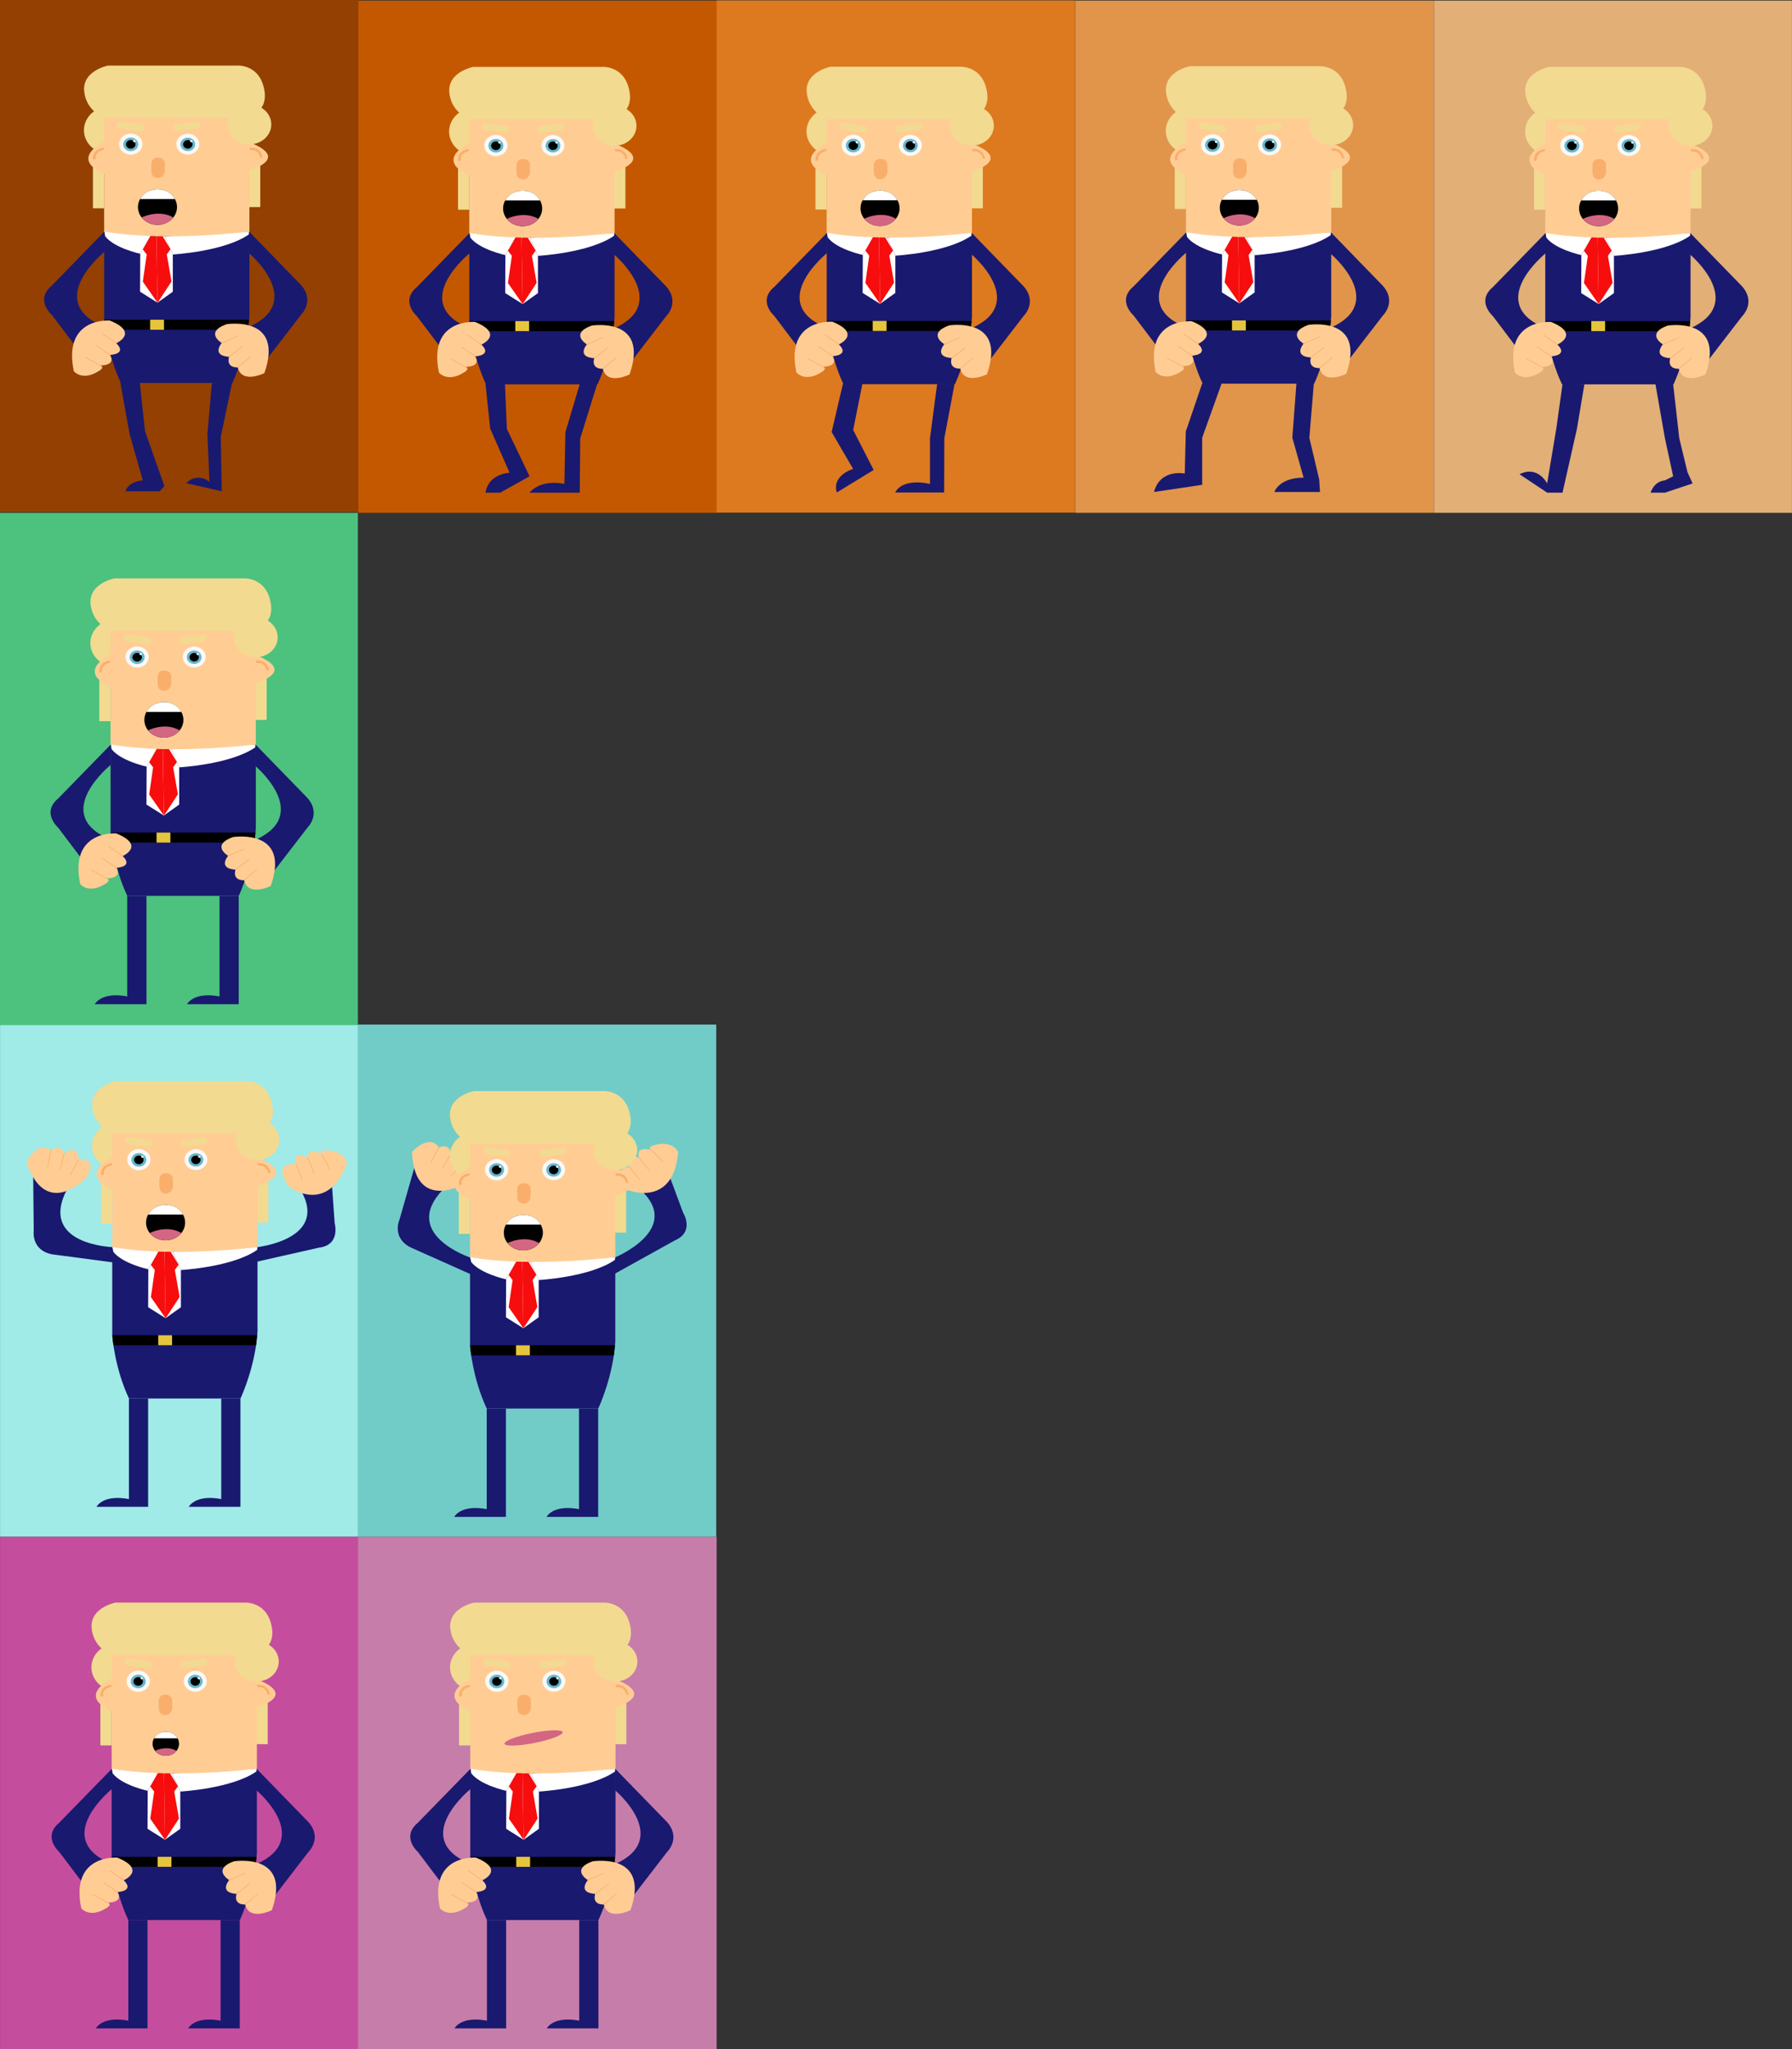<svg xmlns="http://www.w3.org/2000/svg" width="1749.5" height="2000.1" viewBox="0 0 1749.5 2000.1">
  <rect x="0" y="0" width="1749.5" height="2000.1" fill="#333333" stroke="none"/>
  <defs>
    <style>
      .cls-1 {
        fill: #a0eae8;
      }

      .cls-2 {
        fill: #191970;
      }

      .cls-3 {
        fill: #ffcd94;
      }

      .cls-4 {
        fill: #f9af6b;
      }

      .cls-5 {
        fill: #fff;
      }

      .cls-6 {
        fill: #f70d0d;
      }

      .cls-7 {
        fill: #f2da91;
      }

      .cls-8 {
        fill: #f9f9f9;
      }

      .cls-9 {
        fill: #67b7c9;
      }

      .cls-10 {
        fill: #d36683;
      }

      .cls-11 {
        fill: #e5c53c;
      }

      .cls-12 {
        fill: #71ccc7;
      }

      .cls-13 {
        fill: #c44e9d;
      }

      .cls-14 {
        fill: #c67daa;
      }

      .cls-15 {
        fill: #4dc17e;
      }

      .cls-16 {
        fill: #934002;
      }

      .cls-17 {
        fill: #c45800;
      }

      .cls-18 {
        fill: #dd791f;
      }

      .cls-19 {
        fill: #e2af76;
      }

      .cls-20 {
        fill: #e0954b;
      }
    </style>
  </defs>
  <title>Trump_spritesheet_farve</title>
  <g id="arme">
    <g>
      <rect class="cls-1" x="0.05" y="1000.05" width="350" height="500"/>
      <g>
        <g>
          <path class="cls-2" d="M239.33,1234.11l10.79-16.61s73.23-7.56,42.47-57.43l30.54-16.39,3.62,50.37s6.08,21.27-15.46,23.81Z"/>
          <g>
            <path class="cls-3" d="M282.19,1158.4s36.83,28.28,56.47-22.3c0,0-1.26-12.83-20.25-13.15,0,0-7.73-.73-4.42,3.75,0,0-13.31-9-13.52,3.54,0,0-14.8-8.94-11.47,6.21C289,1136.45,264.33,1132.56,282.19,1158.4Z"/>
            <polygon class="cls-4" points="295.06 1151.98 288.59 1136.45 289.3 1136.22 295.74 1151.93 295.06 1151.98"/>
            <polygon class="cls-4" points="306.51 1145.66 300.05 1130.13 300.76 1129.9 307.2 1145.62 306.51 1145.66"/>
            <polygon class="cls-4" points="321.66 1141.75 313.78 1126.74 314.46 1126.44 322.34 1141.64 321.66 1141.75"/>
          </g>
        </g>
        <g>
          <path class="cls-2" d="M123.1,1233.93,110,1217.33s-72.89-2.28-44.51-56.54l-33.12-15.1.57,55.84s-2.67,18.9,18,22.83Z"/>
          <g>
            <path class="cls-3" d="M84.46,1149.28s-39,42.31-58.6-14.58c0,0,10.39-22.31,23.92-11.72,0,0,8.44-8,13.07,2.91,0,0,13.59-10.65,14,6.11C76.85,1132,96.77,1129.41,84.46,1149.28Z"/>
            <polygon class="cls-4" points="46.13 1139.09 49.42 1122.76 50.18 1122.83 46.76 1139.32 46.13 1139.09"/>
            <polygon class="cls-4" points="58.32 1142.07 62.32 1125.83 63.07 1125.93 58.92 1142.32 58.32 1142.07"/>
            <polygon class="cls-4" points="68.26 1146.9 76.39 1131.87 77.06 1132.16 68.77 1147.31 68.26 1146.9"/>
          </g>
        </g>
        <path class="cls-2" d="M234.76,1365.1c1.65-3.54,14.65-32.47,16.65-65.6v-82.22s-95.6,10.52-141.82,0v86s2,31.22,16.3,61.78H234.76Z"/>
        <path class="cls-2" d="M125.88,1365.1v98.2s-23.2-5.46-31.74,7.51h50.47V1365.1Z"/>
        <path class="cls-2" d="M216,1365.1v98.2s-23.2-5.46-31.74,7.51h50.47V1365.1Z"/>
        <path class="cls-5" d="M168.82,1222l7.79,17.67s50.15-2.7,74.41-19.65l.38-2.69Z"/>
        <path class="cls-5" d="M154.92,1221.32l-10.11,17.61s-25.21-5.41-34.15-17l-1.08-5.37Z"/>
        <polyline class="cls-5" points="144.81 1238.93 144.65 1275.98 161.65 1286.68 176.61 1275.98 176.61 1239.62 168.82 1221.95 154.92 1221.32"/>
        <polygon class="cls-6" points="154.92 1221.32 147.32 1234.7 151.12 1239.62 147.32 1266.15 161.65 1286.68 160.63 1221.58 154.92 1221.32"/>
        <polygon class="cls-6" points="166.34 1221.34 174.36 1234.52 170.71 1239.54 175.33 1265.97 161.65 1286.85 160.65 1221.75 166.34 1221.34"/>
        <g>
          <polygon class="cls-7" points="262 1159.67 262 1151.64 251.02 1151.64 251.02 1193.37 262 1193.37 262 1159.67"/>
          <polygon class="cls-7" points="109.58 1160.87 109.58 1152.85 98.61 1152.85 98.61 1194.57 109.58 1194.57 109.58 1160.87"/>
          <ellipse class="cls-7" cx="115.66" cy="1118.35" rx="25.81" ry="23.49"/>
          <path class="cls-3" d="M109.58,1217.28v-56.41s-34.66-12.42,0-31.54v-31.54H251.41v32.5s41,13.39,0,27.25v59.75S169.46,1227.79,109.58,1217.28Z"/>
          <path class="cls-4" d="M109.23,1135.38s-11.83.85-10.52,11.79l2.82-.68s-2.25-6.67,7.7-9.06Z"/>
          <path class="cls-4" d="M264.23,1145.12s-.8-10.78-12.83-9.71l.72,2.57s7.35-2,9.86,7.12Z"/>
          <g>
            <ellipse cx="161.65" cy="1193.37" rx="19.07" ry="17.35"/>
            <g>
              <ellipse class="cls-8" cx="135.55" cy="1131.95" rx="11.34" ry="10.32"/>
              <ellipse class="cls-9" cx="135.55" cy="1132.15" rx="7.31" ry="6.65"/>
              <ellipse cx="135.55" cy="1132.15" rx="4.65" ry="4.23"/>
              <ellipse class="cls-5" cx="139.01" cy="1129" rx="1.19" ry="1.08"/>
            </g>
            <g>
              <ellipse class="cls-8" cx="191.25" cy="1131.95" rx="11.17" ry="10.17"/>
              <ellipse class="cls-9" cx="191.25" cy="1132.15" rx="7.2" ry="6.55"/>
              <ellipse cx="191.25" cy="1132.15" rx="4.58" ry="4.17"/>
              <ellipse class="cls-5" cx="194.66" cy="1129.04" rx="1.17" ry="1.06"/>
            </g>
            <path class="cls-4" d="M161.85,1145.14s-5.22-.6-6.26,5.26v7s-.87,7.29,6.26,7.61c0,0,6.1.47,7-7v-7.45S168.64,1144.94,161.85,1145.14Z"/>
            <path class="cls-7" d="M146.5,1113l-20.93-3.07s-6.89,2.25-1.16,6.55l20.93,3.07S152.66,1117.35,146.5,1113Z"/>
            <path class="cls-7" d="M199.75,1110l-20.86,2.84s-5.78,4,1.08,6.53l20.86-2.85S207,1112.48,199.75,1110Z"/>
            <path class="cls-10" d="M146.23,1203.55s16.34-8.42,30.84,0a17,17,0,0,1-7.13,5.43s-6,3.39-14.68.72A18.64,18.64,0,0,1,146.23,1203.55Z"/>
            <path class="cls-5" d="M144.65,1185.53h34s-4.2-9.35-17-9.51C161.65,1176,150.17,1175.54,144.65,1185.53Z"/>
          </g>
          <path class="cls-7" d="M239.15,1055.19H113.41s-25.63,5-23.26,25.49a29.92,29.92,0,0,0,20.41,25.49H243.9s26.58-1.3,22.07-27S239.15,1055.19,239.15,1055.19Z"/>
          <ellipse class="cls-7" cx="251.4" cy="1112.7" rx="21.37" ry="19.45"/>
        </g>
        <polygon points="109.58 1303.32 251.02 1303.32 249.97 1313.11 110.71 1313.11 109.58 1303.32"/>
        <rect class="cls-11" x="154.49" y="1303.32" width="13.5" height="9.79"/>
      </g>
    </g>
    <g>
      <rect class="cls-12" x="349.25" y="1000.1" width="350" height="500"/>
      <g>
        <g>
          <path class="cls-2" d="M467.21,1247.23l-7.81-19.62s-69.22-22.91-26.59-66.87l-27.46-23.9L390,1190.54s-7.92,17.36,10.74,27Z"/>
          <g>
            <path class="cls-3" d="M454.23,1155.08s-49.41,29.49-52-30.63c0,0,16.31-18.44,26.27-4.44,0,0,10.38-5.32,11.7,6.5,0,0,16.06-6.34,11.69,9.85C451.85,1136.36,471.7,1139.53,454.23,1155.08Z"/>
            <polygon class="cls-4" points="420.38 1134.41 428.18 1119.7 428.88 1119.98 420.91 1134.81 420.38 1134.41"/>
            <polygon class="cls-4" points="431.21 1140.73 439.67 1126.31 440.36 1126.62 431.72 1141.15 431.21 1140.73"/>
            <polygon class="cls-4" points="439.38 1148.2 451.44 1136.09 452 1136.57 439.74 1148.73 439.38 1148.2"/>
          </g>
        </g>
        <g>
          <path class="cls-2" d="M594.22,1246.61l5.69-19s68.17-27.8,24.65-67l24.71-24.3,17.61,47.3s11.82,18.75-8.18,27.23Z"/>
          <g>
            <path class="cls-3" d="M614.11,1161.94s43.29,16.81,48-37.25c0,0-4.82-12-23.13-6.94,0,0-7.62,1.47-3.19,4.84,0,0-15.3-4.88-12,7.19,0,0-16.72-4.43-9.27,9.18C614.49,1139,589.7,1142.15,614.11,1161.94Z"/>
            <polygon class="cls-4" points="624.66 1152.16 614.1 1139.07 614.71 1138.65 625.3 1151.93 624.66 1152.16"/>
            <polygon class="cls-4" points="633.88 1142.89 623.32 1129.8 623.94 1129.37 634.53 1142.65 633.88 1142.89"/>
            <polygon class="cls-4" points="647.33 1134.88 635.55 1122.69 636.12 1122.21 647.94 1134.59 647.33 1134.88"/>
          </g>
        </g>
        <path class="cls-2" d="M584.05,1374.92c1.65-3.54,14.65-32.47,16.65-65.6V1227.1s-95.6,10.52-141.82,0v86s2,31.22,16.3,61.78H584.05Z"/>
        <path class="cls-2" d="M475.17,1374.92v98.2s-23.2-5.46-31.74,7.51H493.9V1374.92Z"/>
        <path class="cls-2" d="M565.27,1374.92v98.2s-23.2-5.46-31.74,7.51H584V1374.92Z"/>
        <path class="cls-5" d="M518.11,1231.77l7.79,17.67s50.15-2.7,74.41-19.65l.38-2.69Z"/>
        <path class="cls-5" d="M504.21,1231.14l-10.11,17.61s-25.21-5.41-34.15-17l-1.08-5.37Z"/>
        <polyline class="cls-5" points="494.1 1248.75 493.94 1285.8 510.94 1296.5 525.9 1285.8 525.9 1249.44 518.11 1231.77 504.21 1231.14"/>
        <polygon class="cls-6" points="504.21 1231.14 496.61 1244.52 500.41 1249.44 496.61 1275.97 510.94 1296.5 509.92 1231.4 504.21 1231.14"/>
        <polygon class="cls-6" points="515.63 1231.16 523.65 1244.34 520 1249.36 524.62 1275.79 510.94 1296.67 509.94 1231.57 515.63 1231.16"/>
        <g>
          <polygon class="cls-7" points="611.29 1169.49 611.29 1161.46 600.31 1161.46 600.31 1203.19 611.29 1203.19 611.29 1169.49"/>
          <polygon class="cls-7" points="458.87 1170.69 458.87 1162.67 447.9 1162.67 447.9 1204.39 458.87 1204.39 458.87 1170.69"/>
          <ellipse class="cls-7" cx="464.95" cy="1128.17" rx="25.81" ry="23.49"/>
          <path class="cls-3" d="M458.87,1227.1v-56.41s-34.66-12.42,0-31.54v-31.54H600.7v32.5s41,13.39,0,27.25v59.75S518.75,1237.61,458.87,1227.1Z"/>
          <path class="cls-4" d="M458.52,1145.2s-11.82.85-10.52,11.79l2.82-.68s-2.25-6.67,7.7-9.06Z"/>
          <path class="cls-4" d="M613.52,1154.94s-.8-10.78-12.83-9.71l.72,2.57s7.35-2,9.86,7.12Z"/>
          <g>
            <ellipse cx="510.94" cy="1203.19" rx="19.07" ry="17.35"/>
            <g>
              <ellipse class="cls-8" cx="484.84" cy="1141.77" rx="11.34" ry="10.32"/>
              <ellipse class="cls-9" cx="484.84" cy="1141.97" rx="7.31" ry="6.65"/>
              <ellipse cx="484.84" cy="1141.97" rx="4.65" ry="4.23"/>
              <ellipse class="cls-5" cx="488.3" cy="1138.82" rx="1.19" ry="1.08"/>
            </g>
            <g>
              <ellipse class="cls-8" cx="540.54" cy="1141.77" rx="11.17" ry="10.17"/>
              <ellipse class="cls-9" cx="540.54" cy="1141.97" rx="7.2" ry="6.55"/>
              <ellipse cx="540.54" cy="1141.97" rx="4.58" ry="4.17"/>
              <ellipse class="cls-5" cx="543.95" cy="1138.86" rx="1.17" ry="1.06"/>
            </g>
            <path class="cls-4" d="M511.14,1155s-5.22-.6-6.26,5.26v7s-.87,7.29,6.26,7.61c0,0,6.1.47,7-7v-7.45S517.93,1154.76,511.14,1155Z"/>
            <path class="cls-7" d="M495.79,1122.8l-20.93-3.07s-6.89,2.25-1.16,6.55l20.93,3.07S502,1127.17,495.79,1122.8Z"/>
            <path class="cls-7" d="M549,1119.86l-20.86,2.84s-5.78,4,1.08,6.53l20.86-2.85S556.33,1122.3,549,1119.86Z"/>
            <path class="cls-10" d="M495.52,1213.37s16.34-8.42,30.84,0a17,17,0,0,1-7.13,5.43s-6,3.39-14.68.72A18.77,18.77,0,0,1,495.52,1213.37Z"/>
            <path class="cls-5" d="M493.94,1195.35h34s-4.2-9.35-17-9.51C510.94,1185.84,499.46,1185.36,493.94,1195.35Z"/>
          </g>
          <path class="cls-7" d="M588.44,1065H462.7s-25.63,5-23.26,25.49A30,30,0,0,0,459.85,1116H593.19s26.58-1.3,22.07-27S588.44,1065,588.44,1065Z"/>
          <ellipse class="cls-7" cx="600.69" cy="1122.52" rx="21.37" ry="19.45"/>
        </g>
        <polygon points="458.87 1313.14 600.31 1313.14 599.26 1322.93 460 1322.93 458.87 1313.14"/>
        <rect class="cls-11" x="503.78" y="1313.14" width="13.5" height="9.79"/>
      </g>
    </g>
  </g>
  <g id="humør">
    <g>
      <rect class="cls-13" x="0.05" y="1500.1" width="350" height="500"/>
      <g>
        <path class="cls-2" d="M234.14,1874.21c1.65-3.54,14.65-32.47,16.65-65.6v-82.22s-95.6,10.52-141.82,0v86s2,31.22,16.3,61.78H234.14Z"/>
        <path class="cls-2" d="M125.26,1874.21v98.2s-23.2-5.46-31.74,7.51H144V1874.21Z"/>
        <path class="cls-2" d="M215.36,1874.21v98.2s-23.2-5.46-31.74,7.51h50.47V1874.21Z"/>
        <path class="cls-5" d="M168.2,1731.06l7.79,17.67s50.15-2.7,74.41-19.65l.38-2.69Z"/>
        <path class="cls-5" d="M154.3,1730.43,144.19,1748S119,1742.63,110,1731l-1.08-5.37Z"/>
        <polyline class="cls-5" points="144.19 1748.04 144.03 1785.09 161.03 1795.79 175.99 1785.09 175.99 1748.73 168.2 1731.06 154.3 1730.43"/>
        <polygon class="cls-6" points="154.3 1730.43 146.7 1743.81 150.5 1748.73 146.7 1775.26 161.03 1795.79 160.01 1730.69 154.3 1730.43"/>
        <polygon class="cls-6" points="165.72 1730.45 173.74 1743.63 170.09 1748.65 174.71 1775.08 161.03 1795.96 160.03 1730.86 165.72 1730.45"/>
        <polygon class="cls-7" points="261.38 1668.78 261.38 1660.75 250.4 1660.75 250.4 1702.48 261.38 1702.48 261.38 1668.78"/>
        <polygon class="cls-7" points="108.96 1669.98 108.96 1661.96 97.99 1661.96 97.99 1703.68 108.96 1703.68 108.96 1669.98"/>
        <ellipse class="cls-7" cx="115.04" cy="1627.46" rx="25.81" ry="23.49"/>
        <path class="cls-3" d="M109,1726.39V1670s-34.66-12.42,0-31.54V1606.9H250.79v32.5s41,13.39,0,27.25v59.75S168.84,1736.9,109,1726.39Z"/>
        <path class="cls-4" d="M108.61,1644.49s-11.83.85-10.52,11.79l2.82-.68s-2.25-6.67,7.7-9.06Z"/>
        <path class="cls-4" d="M263.61,1654.23s-.8-10.78-12.83-9.71l.72,2.57s7.35-2,9.86,7.12Z"/>
        <g>
          <ellipse class="cls-8" cx="134.93" cy="1641.06" rx="11.34" ry="10.32"/>
          <ellipse class="cls-9" cx="134.93" cy="1641.26" rx="7.31" ry="6.65"/>
          <ellipse cx="134.93" cy="1641.26" rx="4.65" ry="4.23"/>
          <ellipse class="cls-5" cx="138.39" cy="1638.11" rx="1.19" ry="1.08"/>
        </g>
        <g>
          <ellipse class="cls-8" cx="190.63" cy="1641.06" rx="11.17" ry="10.17"/>
          <ellipse class="cls-9" cx="190.63" cy="1641.26" rx="7.2" ry="6.55"/>
          <ellipse cx="190.63" cy="1641.26" rx="4.58" ry="4.17"/>
          <ellipse class="cls-5" cx="194.04" cy="1638.15" rx="1.17" ry="1.06"/>
        </g>
        <path class="cls-4" d="M161.23,1654.25s-5.22-.6-6.26,5.26v7s-.87,7.29,6.26,7.61c0,0,6.1.47,7-7v-7.45S168,1654.05,161.23,1654.25Z"/>
        <path class="cls-7" d="M145.88,1622.09,125,1619s-6.89,2.25-1.16,6.55l20.93,3.07S152,1626.46,145.88,1622.09Z"/>
        <path class="cls-7" d="M199.13,1619.15,178.27,1622s-5.78,4,1.08,6.53l20.86-2.85S206.42,1621.59,199.13,1619.15Z"/>
        <g>
          <ellipse cx="161.88" cy="1702.08" rx="12.91" ry="11.75"/>
          <path class="cls-10" d="M151.44,1709s11.06-5.7,20.88,0a11.58,11.58,0,0,1-4.83,3.67,13.31,13.31,0,0,1-9.94.49A12.69,12.69,0,0,1,151.44,1709Z"/>
          <path class="cls-5" d="M150.36,1696.77h23s-2.84-6.33-11.51-6.44C161.88,1690.33,154.1,1690,150.36,1696.77Z"/>
        </g>
        <path class="cls-7" d="M238.53,1564.3H112.79s-25.63,5-23.26,25.49a29.94,29.94,0,0,0,20.41,25.49H243.28s26.58-1.3,22.07-27S238.53,1564.3,238.53,1564.3Z"/>
        <ellipse class="cls-7" cx="250.78" cy="1621.81" rx="21.37" ry="19.45"/>
        <polygon points="108.96 1812.43 250.4 1812.43 249.35 1822.22 110.09 1822.22 108.96 1812.43"/>
        <rect class="cls-11" x="153.87" y="1812.43" width="13.5" height="9.79"/>
        <g>
          <path class="cls-2" d="M109.29,1726.39v19.8s-57.31,46.22-4.36,71.31l-16.68,30.4-30.46-40.31s-16.68-14.52,0-28.39Z"/>
          <g>
            <path class="cls-3" d="M114.56,1813.22s-46.29-3.66-35.22,49.46c0,0,8,10.07,24.15,0,0,0,6.88-3.59,1.67-5.55,0,0,16,.28,9.4-10.33,0,0,17.29-.56,6.25-11.45C120.79,1835.35,143.61,1825.17,114.56,1813.22Z"/>
            <polygon class="cls-4" points="107.27 1825.62 121.15 1835.13 120.68 1835.71 106.72 1826.03 107.27 1825.62"/>
            <polygon class="cls-4" points="101.1 1837.16 114.98 1846.66 114.51 1847.24 100.55 1837.57 101.1 1837.16"/>
            <polygon class="cls-4" points="90.53 1848.69 105.31 1856.98 104.91 1857.6 90.02 1849.15 90.53 1848.69"/>
          </g>
        </g>
        <g>
          <path class="cls-2" d="M250.4,1726.39v21.13s55.86,46.87,0,72l16.69,32.35,34.09-44.24s13.79-13.2,0-29.05Z"/>
          <g>
            <path class="cls-3" d="M228.41,1816.81s56.81-9.14,37,47.7c0,0-22,11.1-26-5.59,0,0-11.62,1.11-8.48-10.36,0,0-17.26,0-7.22-13.47C223.7,1835.09,206.44,1824.81,228.41,1816.81Z"/>
            <polygon class="cls-4" points="252.22 1848.52 239.54 1859.32 238.99 1858.8 251.88 1847.96 252.22 1848.52"/>
            <polygon class="cls-4" points="244.49 1838.65 231.3 1848.93 230.78 1848.39 244.17 1838.07 244.49 1838.65"/>
            <polygon class="cls-4" points="239.67 1828.7 223.99 1835.49 223.64 1834.84 239.52 1828.06 239.67 1828.7"/>
          </g>
        </g>
      </g>
    </g>
    <g>
      <rect class="cls-14" x="349.62" y="1500.1" width="350" height="500"/>
      <g>
        <path class="cls-2" d="M584.28,1874.22c1.65-3.54,14.65-32.47,16.65-65.6V1726.4s-95.6,10.52-141.82,0v86s2,31.22,16.3,61.78H584.28Z"/>
        <path class="cls-2" d="M475.4,1874.22v98.2s-23.2-5.46-31.74,7.51h50.47V1874.22Z"/>
        <path class="cls-2" d="M565.5,1874.22v98.2s-23.2-5.46-31.74,7.51h50.47V1874.22Z"/>
        <path class="cls-5" d="M518.34,1731.07l7.79,17.67s50.15-2.7,74.41-19.65l.38-2.69Z"/>
        <path class="cls-5" d="M504.44,1730.44l-10.11,17.61s-25.21-5.41-34.15-17l-1.08-5.37Z"/>
        <polyline class="cls-5" points="494.33 1748.05 494.17 1785.1 511.17 1795.8 526.13 1785.1 526.13 1748.74 518.34 1731.07 504.44 1730.44"/>
        <polygon class="cls-6" points="504.44 1730.44 496.84 1743.82 500.64 1748.74 496.84 1775.27 511.17 1795.8 510.15 1730.7 504.44 1730.44"/>
        <polygon class="cls-6" points="515.86 1730.46 523.88 1743.64 520.23 1748.66 524.85 1775.09 511.17 1795.97 510.17 1730.87 515.86 1730.46"/>
        <polygon class="cls-7" points="611.52 1668.79 611.52 1660.76 600.54 1660.76 600.54 1702.49 611.52 1702.49 611.52 1668.79"/>
        <polygon class="cls-7" points="459.1 1669.99 459.1 1661.97 448.13 1661.97 448.13 1703.69 459.1 1703.69 459.1 1669.99"/>
        <ellipse class="cls-7" cx="465.18" cy="1627.47" rx="25.81" ry="23.49"/>
        <path class="cls-3" d="M459.1,1726.4V1670s-34.66-12.42,0-31.54v-31.54H600.93v32.5s41,13.39,0,27.25v59.75S519,1736.91,459.1,1726.4Z"/>
        <path class="cls-4" d="M458.75,1644.5s-11.82.85-10.52,11.79l2.82-.68s-2.25-6.67,7.7-9.06Z"/>
        <path class="cls-4" d="M613.75,1654.24s-.8-10.78-12.83-9.71l.72,2.57s7.35-2,9.86,7.12Z"/>
        <g>
          <ellipse class="cls-8" cx="485.07" cy="1641.07" rx="11.34" ry="10.32"/>
          <ellipse class="cls-9" cx="485.07" cy="1641.27" rx="7.31" ry="6.65"/>
          <ellipse cx="485.07" cy="1641.27" rx="4.65" ry="4.23"/>
          <ellipse class="cls-5" cx="488.53" cy="1638.12" rx="1.19" ry="1.08"/>
        </g>
        <g>
          <ellipse class="cls-8" cx="540.77" cy="1641.07" rx="11.17" ry="10.17"/>
          <ellipse class="cls-9" cx="540.77" cy="1641.27" rx="7.2" ry="6.55"/>
          <ellipse cx="540.77" cy="1641.27" rx="4.58" ry="4.17"/>
          <ellipse class="cls-5" cx="544.18" cy="1638.16" rx="1.17" ry="1.06"/>
        </g>
        <path class="cls-4" d="M511.37,1654.26s-5.22-.6-6.26,5.26v7s-.87,7.29,6.26,7.61c0,0,6.1.47,7-7v-7.45S518.16,1654.06,511.37,1654.26Z"/>
        <path class="cls-7" d="M496,1622.1,475.09,1619s-6.89,2.25-1.16,6.55l20.93,3.07S502.18,1626.47,496,1622.1Z"/>
        <path class="cls-7" d="M549.27,1619.16,528.41,1622s-5.78,4,1.08,6.53l20.86-2.85S556.56,1621.6,549.27,1619.16Z"/>
        <path class="cls-7" d="M588.67,1564.31H462.93s-25.63,5-23.26,25.49a29.94,29.94,0,0,0,20.41,25.49H593.42s26.58-1.3,22.07-27S588.67,1564.31,588.67,1564.31Z"/>
        <ellipse class="cls-7" cx="600.92" cy="1621.82" rx="21.37" ry="19.45"/>
        <polygon points="459.1 1812.44 600.54 1812.44 599.49 1822.23 460.23 1822.23 459.1 1812.44"/>
        <rect class="cls-11" x="504.01" y="1812.44" width="13.5" height="9.79"/>
        <g>
          <path class="cls-2" d="M459.43,1726.4v19.8s-57.31,46.22-4.36,71.31l-16.68,30.4-30.46-40.31s-16.68-14.52,0-28.39Z"/>
          <g>
            <path class="cls-3" d="M464.7,1813.23s-46.29-3.66-35.22,49.46c0,0,8,10.07,24.15,0,0,0,6.88-3.59,1.67-5.55,0,0,16,.28,9.4-10.33,0,0,17.29-.56,6.25-11.45C470.93,1835.36,493.75,1825.18,464.7,1813.23Z"/>
            <polygon class="cls-4" points="457.41 1825.63 471.29 1835.14 470.82 1835.72 456.86 1826.04 457.41 1825.63"/>
            <polygon class="cls-4" points="451.24 1837.17 465.12 1846.67 464.65 1847.25 450.69 1837.58 451.24 1837.17"/>
            <polygon class="cls-4" points="440.67 1848.7 455.45 1856.99 455.04 1857.61 440.16 1849.16 440.67 1848.7"/>
          </g>
        </g>
        <g>
          <path class="cls-2" d="M600.54,1726.4v21.13s55.86,46.87,0,72l16.69,32.35,34.09-44.24s13.79-13.2,0-29.05Z"/>
          <g>
            <path class="cls-3" d="M578.55,1816.82s56.81-9.14,37,47.7c0,0-22,11.1-26-5.59,0,0-11.62,1.11-8.48-10.36,0,0-17.26,0-7.22-13.47C573.84,1835.1,556.58,1824.82,578.55,1816.82Z"/>
            <polygon class="cls-4" points="602.36 1848.53 589.68 1859.33 589.13 1858.81 602.02 1847.97 602.36 1848.53"/>
            <polygon class="cls-4" points="594.63 1838.66 581.44 1848.94 580.92 1848.4 594.31 1838.08 594.63 1838.66"/>
            <polygon class="cls-4" points="589.81 1828.71 574.12 1835.5 573.77 1834.85 589.66 1828.07 589.81 1828.71"/>
          </g>
        </g>
        <ellipse class="cls-10" cx="520.93" cy="1696.41" rx="29" ry="4.98" transform="translate(-321.22 134.37) rotate(-11.26)"/>
      </g>
    </g>
  </g>
  <g id="normal_position" data-name="normal position">
    <g>
      <rect class="cls-15" x="-0.6" y="500.61" width="350" height="500"/>
      <g id="normal_position-2" data-name="normal position">
        <g>
          <path class="cls-2" d="M233.1,874.46c1.65-3.54,14.65-32.47,16.65-65.6V726.64s-95.6,10.52-141.82,0v86s2,31.22,16.3,61.78H233.1Z"/>
          <path class="cls-2" d="M124.22,874.46v98.2s-23.2-5.46-31.74,7.51H143V874.46Z"/>
          <path class="cls-2" d="M214.32,874.46v98.2s-23.2-5.46-31.74,7.51h50.47V874.46Z"/>
          <path class="cls-5" d="M167.16,731.31,175,749s50.15-2.7,74.41-19.65l.38-2.69Z"/>
          <path class="cls-5" d="M153.26,730.68l-10.11,17.61s-25.21-5.41-34.15-17l-1.08-5.37Z"/>
          <polyline class="cls-5" points="143.15 748.29 142.99 785.34 159.99 796.04 174.95 785.34 174.95 748.98 167.16 731.31 153.26 730.68"/>
          <polygon class="cls-6" points="153.26 730.68 145.66 744.06 149.46 748.98 145.66 775.51 159.99 796.04 158.97 730.94 153.26 730.68"/>
          <polygon class="cls-6" points="164.68 730.7 172.7 743.88 169.05 748.9 173.67 775.33 159.99 796.21 158.99 731.11 164.68 730.7"/>
          <g>
            <polygon class="cls-7" points="260.34 669.03 260.34 661 249.36 661 249.36 702.73 260.34 702.73 260.34 669.03"/>
            <polygon class="cls-7" points="107.92 670.23 107.92 662.21 96.95 662.21 96.95 703.93 107.92 703.93 107.92 670.23"/>
            <ellipse class="cls-7" cx="114" cy="627.71" rx="25.81" ry="23.49"/>
            <path class="cls-3" d="M107.92,726.64V670.23s-34.66-12.42,0-31.54V607.15H249.75v32.5s41,13.39,0,27.25v59.75S167.8,737.15,107.92,726.64Z"/>
            <path class="cls-4" d="M107.57,644.74s-11.82.85-10.52,11.79l2.82-.68s-2.25-6.67,7.7-9.06Z"/>
            <path class="cls-4" d="M262.57,654.48s-.8-10.78-12.83-9.71l.72,2.57s7.35-2,9.86,7.12Z"/>
            <g>
              <ellipse cx="159.99" cy="702.73" rx="19.07" ry="17.35"/>
              <g>
                <ellipse class="cls-8" cx="133.89" cy="641.31" rx="11.34" ry="10.32"/>
                <ellipse class="cls-9" cx="133.89" cy="641.51" rx="7.31" ry="6.65"/>
                <ellipse cx="133.89" cy="641.51" rx="4.65" ry="4.23"/>
                <ellipse class="cls-5" cx="137.35" cy="638.36" rx="1.19" ry="1.08"/>
              </g>
              <g>
                <ellipse class="cls-8" cx="189.59" cy="641.31" rx="11.17" ry="10.17"/>
                <ellipse class="cls-9" cx="189.59" cy="641.51" rx="7.2" ry="6.55"/>
                <ellipse cx="189.59" cy="641.51" rx="4.58" ry="4.17"/>
                <ellipse class="cls-5" cx="193" cy="638.4" rx="1.17" ry="1.06"/>
              </g>
              <path class="cls-4" d="M160.19,654.5s-5.22-.6-6.26,5.26v7s-.87,7.29,6.26,7.61c0,0,6.1.47,7-7v-7.45S167,654.3,160.19,654.5Z"/>
              <path class="cls-7" d="M144.84,622.34l-20.93-3.07s-6.89,2.25-1.16,6.55l20.93,3.07S151,626.71,144.84,622.34Z"/>
              <path class="cls-7" d="M198.09,619.4l-20.86,2.84s-5.78,4,1.08,6.53l20.86-2.85S205.38,621.84,198.09,619.4Z"/>
              <path class="cls-10" d="M144.57,712.91s16.34-8.42,30.84,0a16.91,16.91,0,0,1-7.13,5.43s-6,3.39-14.68.72A18.82,18.82,0,0,1,144.57,712.91Z"/>
              <path class="cls-5" d="M143,694.89h34s-4.2-9.35-17-9.51C160,685.38,148.51,684.9,143,694.89Z"/>
            </g>
            <path class="cls-7" d="M237.49,564.55H111.75s-25.63,5-23.26,25.49a30,30,0,0,0,20.41,25.49H242.24s26.58-1.3,22.07-27S237.49,564.55,237.49,564.55Z"/>
            <ellipse class="cls-7" cx="249.74" cy="622.06" rx="21.37" ry="19.45"/>
          </g>
          <polygon points="107.92 812.68 249.36 812.68 248.31 822.47 109.05 822.47 107.92 812.68"/>
          <rect class="cls-11" x="152.83" y="812.68" width="13.5" height="9.79"/>
          <g>
            <path class="cls-2" d="M108.25,726.64v19.8s-57.31,46.22-4.36,71.31l-16.68,30.4L56.75,807.84s-16.68-14.52,0-28.39Z"/>
            <g>
              <path class="cls-3" d="M113.52,813.47s-46.29-3.66-35.22,49.46c0,0,8,10.07,24.15,0,0,0,6.88-3.59,1.67-5.55,0,0,16,.28,9.4-10.33,0,0,17.29-.56,6.25-11.45C119.75,835.6,142.57,825.42,113.52,813.47Z"/>
              <polygon class="cls-4" points="106.23 825.87 120.11 835.38 119.64 835.96 105.68 826.28 106.23 825.87"/>
              <polygon class="cls-4" points="100.06 837.41 113.94 846.91 113.47 847.49 99.51 837.82 100.06 837.41"/>
              <polygon class="cls-4" points="89.49 848.94 104.27 857.23 103.86 857.85 88.98 849.4 89.49 848.94"/>
            </g>
          </g>
          <g>
            <path class="cls-2" d="M249.36,726.64v21.13s55.86,46.87,0,72l16.69,32.35,34.09-44.24s13.79-13.2,0-29Z"/>
            <g>
              <path class="cls-3" d="M227.37,817.06s56.81-9.14,37,47.7c0,0-22,11.1-26-5.59,0,0-11.62,1.11-8.48-10.36,0,0-17.26,0-7.22-13.47C222.66,835.34,205.4,825.06,227.37,817.06Z"/>
              <polygon class="cls-4" points="251.18 848.77 238.5 859.57 237.95 859.05 250.84 848.21 251.18 848.77"/>
              <polygon class="cls-4" points="243.45 838.9 230.26 849.18 229.74 848.64 243.13 838.32 243.45 838.9"/>
              <polygon class="cls-4" points="238.63 828.95 222.94 835.74 222.59 835.09 238.48 828.31 238.63 828.95"/>
            </g>
          </g>
        </g>
      </g>
    </g>
  </g>
  <g id="gang">
    <g>
      <rect class="cls-16" x="-0.02" y="-0.12" width="350" height="500"/>
      <g id="trin_5" data-name="trin 5">
        <g>
          <path class="cls-2" d="M226.86,373.86c1.65-3.54,14.65-32.47,16.65-65.6V226s-95.6,10.52-141.82,0v86s2,31.22,16.3,61.78H226.86Z"/>
          <path class="cls-5" d="M160.92,230.71l7.79,17.67s50.15-2.7,74.41-19.65l.38-2.69Z"/>
          <path class="cls-5" d="M147,230.08l-10.11,17.61s-25.21-5.41-34.15-17l-1.08-5.37Z"/>
          <polyline class="cls-5" points="136.91 247.69 136.75 284.74 153.75 295.44 168.72 284.74 168.72 248.38 160.93 230.71 147.03 230.08"/>
          <polygon class="cls-6" points="147.03 230.08 139.43 243.46 143.22 248.38 139.43 274.91 153.75 295.44 152.74 230.34 147.03 230.08"/>
          <polygon class="cls-6" points="158.44 230.1 166.47 243.28 162.81 248.3 167.44 274.73 153.75 295.61 152.75 230.51 158.44 230.1"/>
          <g>
            <polygon class="cls-7" points="254.1 168.43 254.1 160.4 243.13 160.4 243.13 202.13 254.1 202.13 254.1 168.43"/>
            <polygon class="cls-7" points="101.69 169.63 101.69 161.61 90.72 161.61 90.72 203.33 101.69 203.33 101.69 169.63"/>
            <ellipse class="cls-7" cx="107.76" cy="127.11" rx="25.81" ry="23.49"/>
            <path class="cls-3" d="M101.68,226V169.63s-34.66-12.42,0-31.54V106.55H243.51v32.5s41,13.39,0,27.25v59.75S161.56,236.55,101.68,226Z"/>
            <path class="cls-4" d="M101.33,144.14s-11.82.85-10.52,11.79l2.82-.68s-2.25-6.67,7.7-9.06Z"/>
            <path class="cls-4" d="M256.33,153.88s-.8-10.78-12.83-9.71l.72,2.57s7.35-2,9.86,7.12Z"/>
            <g>
              <ellipse cx="153.75" cy="202.13" rx="19.07" ry="17.35"/>
              <g>
                <ellipse class="cls-8" cx="127.65" cy="140.71" rx="11.34" ry="10.32"/>
                <ellipse class="cls-9" cx="127.65" cy="140.91" rx="7.31" ry="6.65"/>
                <ellipse cx="127.65" cy="140.91" rx="4.65" ry="4.23"/>
                <ellipse class="cls-5" cx="131.11" cy="137.76" rx="1.19" ry="1.08"/>
              </g>
              <g>
                <ellipse class="cls-8" cx="183.35" cy="140.71" rx="11.17" ry="10.17"/>
                <ellipse class="cls-9" cx="183.35" cy="140.91" rx="7.2" ry="6.55"/>
                <ellipse cx="183.35" cy="140.91" rx="4.58" ry="4.17"/>
                <ellipse class="cls-5" cx="186.76" cy="137.8" rx="1.17" ry="1.06"/>
              </g>
              <path class="cls-4" d="M154,153.9s-5.22-.6-6.26,5.26v7s-.87,7.29,6.26,7.61c0,0,6.1.47,7-7v-7.45S160.74,153.7,154,153.9Z"/>
              <path class="cls-7" d="M138.6,121.74l-20.93-3.07s-6.89,2.25-1.16,6.55l20.93,3.07S144.76,126.11,138.6,121.74Z"/>
              <path class="cls-7" d="M191.85,118.8,171,121.64s-5.78,4,1.08,6.53l20.86-2.85S199.14,121.24,191.85,118.8Z"/>
              <path class="cls-10" d="M138.33,212.31s16.34-8.42,30.84,0a17,17,0,0,1-7.13,5.43s-6,3.39-14.68.72A18.82,18.82,0,0,1,138.33,212.31Z"/>
              <path class="cls-5" d="M136.75,194.29h34s-4.2-9.35-17-9.51C153.75,184.78,142.27,184.3,136.75,194.29Z"/>
            </g>
            <path class="cls-7" d="M231.25,64H105.51S79.88,69,82.25,89.44a30,30,0,0,0,20.41,25.49H236s26.58-1.3,22.07-27S231.25,64,231.25,64Z"/>
            <ellipse class="cls-7" cx="243.5" cy="121.46" rx="21.37" ry="19.45"/>
          </g>
          <polygon points="101.69 312.08 243.13 312.08 242.07 321.87 102.81 321.87 101.69 312.08"/>
          <rect class="cls-11" x="146.59" y="312.08" width="13.5" height="9.79"/>
          <g>
            <path class="cls-2" d="M102,226v19.8s-57.31,46.22-4.36,71.31L81,347.55,50.51,307.24s-16.68-14.52,0-28.39Z"/>
            <g>
              <path class="cls-3" d="M107.28,312.87S61,309.21,72.06,362.33c0,0,8,10.07,24.15,0,0,0,6.88-3.59,1.67-5.55,0,0,16,.28,9.4-10.33,0,0,17.29-.56,6.25-11.45C113.51,335,136.33,324.82,107.28,312.87Z"/>
              <polygon class="cls-4" points="100 325.27 113.88 334.78 113.41 335.36 99.44 325.68 100 325.27"/>
              <polygon class="cls-4" points="93.83 336.81 107.7 346.31 107.23 346.89 93.28 337.22 93.83 336.81"/>
              <polygon class="cls-4" points="83.25 348.34 98.03 356.63 97.63 357.25 82.75 348.8 83.25 348.34"/>
            </g>
          </g>
          <g>
            <path class="cls-2" d="M243.12,226v21.13s55.86,46.87,0,72l16.69,32.35,34.09-44.24s13.79-13.2,0-29Z"/>
            <g>
              <path class="cls-3" d="M221.13,316.46s56.81-9.14,37,47.7c0,0-22,11.1-26-5.59,0,0-11.62,1.11-8.48-10.36,0,0-17.26,0-7.22-13.47C216.42,334.74,199.16,324.46,221.13,316.46Z"/>
              <polygon class="cls-4" points="244.94 348.17 232.26 358.97 231.72 358.45 244.6 347.61 244.94 348.17"/>
              <polygon class="cls-4" points="237.22 338.3 224.03 348.58 223.5 348.04 236.9 337.72 237.22 338.3"/>
              <polygon class="cls-4" points="232.4 328.35 216.71 335.14 216.35 334.49 232.25 327.71 232.4 328.35"/>
            </g>
          </g>
          <path class="cls-2" d="M117.51,373.55l9,50,12.91,45.37s-13.91.63-16.91,10.63h33.3l4.7-5-19-54-5-47Z"/>
          <path class="cls-2" d="M206.83,373.86l-4.32,49.69,2,47a16.1,16.1,0,0,0-19-2l-4,3,35,8-1-53,11-53Z"/>
        </g>
      </g>
    </g>
    <g>
      <rect class="cls-17" x="349.91" y="0.57" width="350" height="500"/>
      <g id="trin_4" data-name="trin 4">
        <g>
          <path class="cls-2" d="M583.34,375.21C585,371.67,598,342.74,600,309.61V227.39s-95.6,10.52-141.82,0v86s2,31.22,16.3,61.78H583.34Z"/>
          <path class="cls-5" d="M517.4,232.06l7.79,17.67s50.15-2.7,74.41-19.65l.38-2.69Z"/>
          <path class="cls-5" d="M503.5,231.43,493.39,249s-25.21-5.41-34.15-17l-1.08-5.37Z"/>
          <polyline class="cls-5" points="493.39 249.04 493.23 286.09 510.23 296.79 525.19 286.09 525.19 249.73 517.4 232.06 503.5 231.43"/>
          <polygon class="cls-6" points="503.5 231.43 495.9 244.81 499.7 249.73 495.9 276.26 510.23 296.79 509.21 231.69 503.5 231.43"/>
          <polygon class="cls-6" points="514.92 231.45 522.94 244.63 519.29 249.65 523.91 276.08 510.23 296.96 509.23 231.86 514.92 231.45"/>
          <g>
            <polygon class="cls-7" points="610.58 169.78 610.58 161.75 599.6 161.75 599.6 203.48 610.58 203.48 610.58 169.78"/>
            <polygon class="cls-7" points="458.16 170.98 458.16 162.96 447.19 162.96 447.19 204.68 458.16 204.68 458.16 170.98"/>
            <ellipse class="cls-7" cx="464.24" cy="128.46" rx="25.81" ry="23.49"/>
            <path class="cls-3" d="M458.16,227.39V171s-34.66-12.42,0-31.54V107.9H600v32.5s41,13.39,0,27.25V227.4S518,237.9,458.16,227.39Z"/>
            <path class="cls-4" d="M457.81,145.49s-11.83.85-10.52,11.79l2.82-.68s-2.25-6.67,7.7-9.06Z"/>
            <path class="cls-4" d="M612.81,155.23s-.8-10.78-12.83-9.71l.72,2.57s7.35-2,9.86,7.12Z"/>
            <g>
              <ellipse cx="510.23" cy="203.48" rx="19.07" ry="17.35"/>
              <g>
                <ellipse class="cls-8" cx="484.13" cy="142.06" rx="11.34" ry="10.32"/>
                <ellipse class="cls-9" cx="484.13" cy="142.26" rx="7.31" ry="6.65"/>
                <ellipse cx="484.13" cy="142.26" rx="4.65" ry="4.23"/>
                <ellipse class="cls-5" cx="487.59" cy="139.11" rx="1.19" ry="1.08"/>
              </g>
              <g>
                <ellipse class="cls-8" cx="539.83" cy="142.06" rx="11.17" ry="10.17"/>
                <ellipse class="cls-9" cx="539.83" cy="142.26" rx="7.2" ry="6.55"/>
                <ellipse cx="539.83" cy="142.26" rx="4.58" ry="4.17"/>
                <ellipse class="cls-5" cx="543.24" cy="139.15" rx="1.17" ry="1.06"/>
              </g>
              <path class="cls-4" d="M510.43,155.25s-5.22-.6-6.26,5.26v7s-.87,7.29,6.26,7.61c0,0,6.1.47,7-7v-7.45S517.22,155.05,510.43,155.25Z"/>
              <path class="cls-7" d="M495.08,123.09,474.15,120s-6.89,2.25-1.16,6.55l20.93,3.07S501.24,127.46,495.08,123.09Z"/>
              <path class="cls-7" d="M548.33,120.15,527.47,123s-5.78,4,1.08,6.53l20.86-2.85S555.62,122.59,548.33,120.15Z"/>
              <path class="cls-10" d="M494.81,213.66s16.34-8.42,30.84,0a17,17,0,0,1-7.13,5.43s-6,3.39-14.68.72A18.73,18.73,0,0,1,494.81,213.66Z"/>
              <path class="cls-5" d="M493.23,195.64h34s-4.2-9.35-17-9.51C510.23,186.13,498.75,185.65,493.23,195.64Z"/>
            </g>
            <path class="cls-7" d="M587.73,65.3H462s-25.63,5-23.26,25.49a29.92,29.92,0,0,0,20.41,25.49H592.48s26.58-1.3,22.07-27S587.73,65.3,587.73,65.3Z"/>
            <ellipse class="cls-7" cx="599.98" cy="122.81" rx="21.37" ry="19.45"/>
          </g>
          <polygon points="458.16 313.43 599.6 313.43 598.55 323.22 459.29 323.22 458.16 313.43"/>
          <rect class="cls-11" x="503.07" y="313.43" width="13.5" height="9.79"/>
          <g>
            <path class="cls-2" d="M458.49,227.39v19.8s-57.31,46.22-4.36,71.31l-16.68,30.4L407,308.59s-16.68-14.52,0-28.39Z"/>
            <g>
              <path class="cls-3" d="M463.76,314.22s-46.29-3.66-35.22,49.46c0,0,8,10.07,24.15,0,0,0,6.88-3.59,1.67-5.55,0,0,16.05.28,9.4-10.33,0,0,17.29-.56,6.25-11.45C470,336.35,492.81,326.17,463.76,314.22Z"/>
              <polygon class="cls-4" points="456.47 326.62 470.35 336.13 469.88 336.71 455.92 327.03 456.47 326.62"/>
              <polygon class="cls-4" points="450.3 338.16 464.18 347.66 463.71 348.24 449.75 338.57 450.3 338.16"/>
              <polygon class="cls-4" points="439.73 349.69 454.51 357.98 454.11 358.6 439.22 350.15 439.73 349.69"/>
            </g>
          </g>
          <g>
            <path class="cls-2" d="M599.6,227.39v21.13s55.86,46.87,0,72l16.69,32.35,34.09-44.24s13.79-13.2,0-29.05Z"/>
            <g>
              <path class="cls-3" d="M577.61,317.81s56.81-9.14,37,47.7c0,0-22,11.1-26-5.59,0,0-11.62,1.11-8.48-10.36,0,0-17.26,0-7.22-13.47C572.9,336.09,555.64,325.81,577.61,317.81Z"/>
              <polygon class="cls-4" points="601.42 349.52 588.74 360.32 588.19 359.8 601.08 348.96 601.42 349.52"/>
              <polygon class="cls-4" points="593.69 339.65 580.5 349.93 579.98 349.39 593.37 339.07 593.69 339.65"/>
              <polygon class="cls-4" points="588.87 329.7 573.19 336.49 572.84 335.84 588.72 329.06 588.87 329.7"/>
            </g>
          </g>
          <path class="cls-2" d="M474,374.9l4.53,43.33,19,43.31S477,461.9,474,480.9h14.33l28.67-16-22.18-46.35L493,374.9Z"/>
          <path class="cls-2" d="M566,374.9l-14,47-1,50.45s-22-5.45-34,8.55h49l.47-53,16.53-53Z"/>
        </g>
      </g>
    </g>
    <g>
      <rect class="cls-18" x="699.58" y="0.4" width="350" height="500"/>
      <g id="trin_3" data-name="trin 3">
        <g>
          <path class="cls-2" d="M932.28,375c1.65-3.54,14.65-32.47,16.65-65.6V227.22s-95.6,10.52-141.82,0v86s2,31.22,16.3,61.78H932.28Z"/>
          <path class="cls-5" d="M866.34,231.89l7.79,17.67s50.15-2.7,74.41-19.65l.38-2.69Z"/>
          <path class="cls-5" d="M852.44,231.26l-10.11,17.61s-25.21-5.41-34.15-17l-1.08-5.37Z"/>
          <polyline class="cls-5" points="842.33 248.87 842.17 285.92 859.17 296.62 874.13 285.92 874.13 249.56 866.34 231.89 852.44 231.26"/>
          <polygon class="cls-6" points="852.44 231.26 844.84 244.64 848.64 249.56 844.84 276.09 859.17 296.62 858.15 231.52 852.44 231.26"/>
          <polygon class="cls-6" points="863.86 231.28 871.88 244.46 868.23 249.48 872.85 275.91 859.17 296.79 858.17 231.69 863.86 231.28"/>
          <g>
            <polygon class="cls-7" points="959.52 169.61 959.52 161.58 948.54 161.58 948.54 203.31 959.52 203.31 959.52 169.61"/>
            <polygon class="cls-7" points="807.1 170.81 807.1 162.79 796.13 162.79 796.13 204.51 807.1 204.51 807.1 170.81"/>
            <ellipse class="cls-7" cx="813.18" cy="128.29" rx="25.81" ry="23.49"/>
            <path class="cls-3" d="M807.1,227.22V170.81s-34.66-12.42,0-31.54V107.73H948.93v32.5s41,13.39,0,27.25v59.75S867,237.73,807.1,227.22Z"/>
            <path class="cls-4" d="M806.75,145.32s-11.83.85-10.52,11.79l2.82-.68s-2.25-6.67,7.7-9.06Z"/>
            <path class="cls-4" d="M961.75,155.06s-.8-10.78-12.83-9.71l.72,2.57s7.35-2,9.86,7.12Z"/>
            <g>
              <ellipse cx="859.17" cy="203.31" rx="19.07" ry="17.35"/>
              <g>
                <ellipse class="cls-8" cx="833.07" cy="141.89" rx="11.34" ry="10.32"/>
                <ellipse class="cls-9" cx="833.07" cy="142.09" rx="7.31" ry="6.65"/>
                <ellipse cx="833.07" cy="142.09" rx="4.65" ry="4.23"/>
                <ellipse class="cls-5" cx="836.53" cy="138.94" rx="1.19" ry="1.08"/>
              </g>
              <g>
                <ellipse class="cls-8" cx="888.77" cy="141.89" rx="11.17" ry="10.17"/>
                <ellipse class="cls-9" cx="888.77" cy="142.09" rx="7.2" ry="6.55"/>
                <ellipse cx="888.77" cy="142.09" rx="4.58" ry="4.17"/>
                <ellipse class="cls-5" cx="892.18" cy="138.98" rx="1.17" ry="1.06"/>
              </g>
              <path class="cls-4" d="M859.37,155.08s-5.22-.6-6.26,5.26v7s-.87,7.29,6.26,7.61c0,0,6.1.47,7-7V160.5S866.16,154.88,859.37,155.08Z"/>
              <path class="cls-7" d="M844,122.92l-20.93-3.07s-6.89,2.25-1.16,6.55l20.93,3.07S850.18,127.29,844,122.92Z"/>
              <path class="cls-7" d="M897.27,120l-20.86,2.84s-5.78,4,1.08,6.53l20.86-2.85S904.56,122.42,897.27,120Z"/>
              <path class="cls-10" d="M843.75,213.49s16.34-8.42,30.84,0a17,17,0,0,1-7.13,5.43s-6,3.39-14.68.72A18.77,18.77,0,0,1,843.75,213.49Z"/>
              <path class="cls-5" d="M842.17,195.47h34s-4.2-9.35-17-9.51C859.17,186,847.69,185.48,842.17,195.47Z"/>
            </g>
            <path class="cls-7" d="M936.67,65.13H810.93s-25.63,5-23.26,25.49a29.92,29.92,0,0,0,20.41,25.49H941.42s26.58-1.3,22.07-27S936.67,65.13,936.67,65.13Z"/>
            <ellipse class="cls-7" cx="948.92" cy="122.64" rx="21.37" ry="19.45"/>
          </g>
          <polygon points="807.1 313.26 948.54 313.26 947.49 323.05 808.23 323.05 807.1 313.26"/>
          <rect class="cls-11" x="852.01" y="313.26" width="13.5" height="9.79"/>
          <g>
            <path class="cls-2" d="M807.43,227.22V247s-57.31,46.22-4.36,71.31l-16.68,30.4-30.46-40.31s-16.68-14.52,0-28.39Z"/>
            <g>
              <path class="cls-3" d="M812.7,314.05s-46.29-3.66-35.22,49.46c0,0,8,10.07,24.15,0,0,0,6.88-3.59,1.67-5.55,0,0,16,.28,9.4-10.33,0,0,17.29-.56,6.25-11.45C818.93,336.18,841.75,326,812.7,314.05Z"/>
              <polygon class="cls-4" points="805.41 326.45 819.29 335.96 818.82 336.54 804.86 326.86 805.41 326.45"/>
              <polygon class="cls-4" points="799.25 337.99 813.12 347.49 812.65 348.07 798.69 338.4 799.25 337.99"/>
              <polygon class="cls-4" points="788.67 349.52 803.45 357.81 803.05 358.43 788.16 349.98 788.67 349.52"/>
            </g>
          </g>
          <g>
            <path class="cls-2" d="M948.54,227.22v21.13s55.86,46.87,0,72l16.69,32.35,34.09-44.24s13.79-13.2,0-29Z"/>
            <g>
              <path class="cls-3" d="M926.55,317.64s56.81-9.14,37,47.7c0,0-22,11.1-26-5.59,0,0-11.62,1.11-8.48-10.36,0,0-17.26,0-7.22-13.47C921.84,335.92,904.58,325.64,926.55,317.64Z"/>
              <polygon class="cls-4" points="950.36 349.35 937.68 360.15 937.13 359.63 950.02 348.79 950.36 349.35"/>
              <polygon class="cls-4" points="942.63 339.48 929.44 349.76 928.92 349.22 942.31 338.9 942.63 339.48"/>
              <polygon class="cls-4" points="937.81 329.53 922.13 336.32 921.78 335.67 937.66 328.89 937.81 329.53"/>
            </g>
          </g>
          <path class="cls-2" d="M822.93,374.73l-11,47,21,36s-21,6-16,23l36-22-20-39,9-45Z"/>
          <path class="cls-2" d="M914.93,374.73l-7,53v44.64s-26-6.64-34,8.36h47.84l.16-53,10-53Z"/>
        </g>
      </g>
    </g>
    <g>
      <rect class="cls-19" x="1399.86" y="0.57" width="349.58" height="500"/>
      <g id="trin_1" data-name="trin 1">
        <g>
          <path class="cls-2" d="M1525.46,374.9l-6,43-9,54s-9-18-27-9l27,18h15l14-62,7.33-43.69-21.33-.31"/>
          <path class="cls-2" d="M1633.81,375.21c1.64-3.54,14.67-32.47,16.64-65.6V227.39s-95.6,10.52-141.82,0v86s2,31.22,16.3,61.78h108.88Z"/>
          <path class="cls-5" d="M1567.87,232.06l7.79,17.67s50.15-2.7,74.41-19.65l.38-2.69Z"/>
          <path class="cls-5" d="M1554,231.43,1543.86,249s-25.21-5.41-34.15-17l-1.08-5.37Z"/>
          <polyline class="cls-5" points="1543.86 249.04 1543.7 286.09 1560.7 296.79 1575.66 286.09 1575.66 249.73 1567.87 232.06 1553.97 231.43"/>
          <polygon class="cls-6" points="1553.97 231.43 1546.37 244.81 1550.17 249.73 1546.37 276.26 1560.7 296.79 1559.68 231.69 1553.97 231.43"/>
          <polygon class="cls-6" points="1565.39 231.45 1573.41 244.63 1569.76 249.65 1574.38 276.08 1560.7 296.96 1559.7 231.86 1565.39 231.45"/>
          <g>
            <polygon class="cls-7" points="1661.05 169.78 1661.05 161.75 1650.07 161.75 1650.07 203.48 1661.05 203.48 1661.05 169.78"/>
            <polygon class="cls-7" points="1508.63 170.98 1508.63 162.96 1497.66 162.96 1497.66 204.68 1508.63 204.68 1508.63 170.98"/>
            <ellipse class="cls-7" cx="1514.71" cy="128.46" rx="25.81" ry="23.49"/>
            <path class="cls-3" d="M1508.63,227.39V171s-34.66-12.42,0-31.54V107.9h141.83v32.5s41,13.39,0,27.25V227.4S1568.51,237.9,1508.63,227.39Z"/>
            <path class="cls-4" d="M1508.28,145.49s-11.83.85-10.52,11.79l2.82-.68s-2.25-6.67,7.7-9.06Z"/>
            <path class="cls-4" d="M1663.28,155.23s-.8-10.78-12.83-9.71l.72,2.57s7.35-2,9.86,7.12Z"/>
            <g>
              <ellipse cx="1560.7" cy="203.48" rx="19.07" ry="17.35"/>
              <g>
                <ellipse class="cls-8" cx="1534.6" cy="142.06" rx="11.34" ry="10.32"/>
                <ellipse class="cls-9" cx="1534.6" cy="142.26" rx="7.31" ry="6.65"/>
                <ellipse cx="1534.6" cy="142.26" rx="4.65" ry="4.23"/>
                <ellipse class="cls-5" cx="1538.06" cy="139.11" rx="1.19" ry="1.08"/>
              </g>
              <g>
                <ellipse class="cls-8" cx="1590.3" cy="142.06" rx="11.17" ry="10.17"/>
                <ellipse class="cls-9" cx="1590.3" cy="142.26" rx="7.2" ry="6.55"/>
                <ellipse cx="1590.3" cy="142.26" rx="4.58" ry="4.17"/>
                <ellipse class="cls-5" cx="1593.71" cy="139.15" rx="1.17" ry="1.06"/>
              </g>
              <path class="cls-4" d="M1560.9,155.25s-5.22-.6-6.26,5.26v7s-.87,7.29,6.26,7.61c0,0,6.1.47,7-7v-7.45S1567.69,155.05,1560.9,155.25Z"/>
              <path class="cls-7" d="M1545.55,123.09,1524.62,120s-6.89,2.25-1.16,6.55l20.93,3.07S1551.71,127.46,1545.55,123.09Z"/>
              <path class="cls-7" d="M1598.8,120.15,1577.94,123s-5.78,4,1.08,6.53l20.86-2.85S1606.09,122.59,1598.8,120.15Z"/>
              <path class="cls-10" d="M1545.28,213.66s16.34-8.42,30.84,0a17,17,0,0,1-7.13,5.43s-6,3.39-14.68.72A18.82,18.82,0,0,1,1545.28,213.66Z"/>
              <path class="cls-5" d="M1543.7,195.64h34s-4.2-9.35-17-9.51C1560.7,186.13,1549.22,185.65,1543.7,195.64Z"/>
            </g>
            <path class="cls-7" d="M1638.2,65.3H1512.46s-25.63,5-23.26,25.49a30,30,0,0,0,20.41,25.49H1643s26.58-1.3,22.07-27S1638.2,65.3,1638.2,65.3Z"/>
            <ellipse class="cls-7" cx="1650.45" cy="122.81" rx="21.37" ry="19.45"/>
          </g>
          <polygon points="1508.63 313.43 1650.07 313.43 1649.02 323.22 1509.76 323.22 1508.63 313.43"/>
          <rect class="cls-11" x="1553.54" y="313.43" width="13.5" height="9.79"/>
          <g>
            <path class="cls-2" d="M1509,227.39v19.8s-57.31,46.22-4.36,71.31l-16.68,30.4-30.46-40.31s-16.68-14.52,0-28.39Z"/>
            <g>
              <path class="cls-3" d="M1514.23,314.22s-46.29-3.66-35.22,49.46c0,0,8,10.07,24.15,0,0,0,6.88-3.59,1.67-5.55,0,0,16.05.28,9.4-10.33,0,0,17.29-.56,6.25-11.45C1520.46,336.35,1543.28,326.17,1514.23,314.22Z"/>
              <polygon class="cls-4" points="1506.94 326.62 1520.82 336.13 1520.35 336.71 1506.39 327.03 1506.94 326.62"/>
              <polygon class="cls-4" points="1500.78 338.16 1514.65 347.66 1514.18 348.24 1500.22 338.57 1500.78 338.16"/>
              <polygon class="cls-4" points="1490.2 349.69 1504.98 357.98 1504.58 358.6 1489.69 350.15 1490.2 349.69"/>
            </g>
          </g>
          <g>
            <path class="cls-2" d="M1650.07,227.39v21.13s55.86,46.87,0,72l16.69,32.35,34.09-44.24s13.79-13.2,0-29.05Z"/>
            <g>
              <path class="cls-3" d="M1628.08,317.81s56.81-9.14,37,47.7c0,0-22,11.1-26-5.59,0,0-11.62,1.11-8.48-10.36,0,0-17.26,0-7.22-13.47C1623.37,336.09,1606.11,325.81,1628.08,317.81Z"/>
              <polygon class="cls-4" points="1651.89 349.52 1639.21 360.32 1638.66 359.8 1651.55 348.96 1651.89 349.52"/>
              <polygon class="cls-4" points="1644.16 339.65 1630.97 349.93 1630.45 349.39 1643.84 339.07 1644.16 339.65"/>
              <polygon class="cls-4" points="1639.34 329.7 1623.65 336.49 1623.31 335.84 1639.19 329.06 1639.34 329.7"/>
            </g>
          </g>
          <path class="cls-2" d="M1633.46,374.9l6,53,8,33,5,11-27,9h-14s3-11,14-12l8-4-8-37-9.3-53Z"/>
        </g>
      </g>
    </g>
    <g>
      <rect class="cls-20" x="1049.8" y="0.57" width="350" height="500"/>
      <g id="trin_2" data-name="trin 2">
        <g>
          <path class="cls-2" d="M1283,374.54c1.64-3.54,14.67-32.47,16.64-65.6V226.72s-95.6,10.52-141.82,0v86s2,31.22,16.3,61.78H1283Z"/>
          <path class="cls-5" d="M1217.09,231.39l7.79,17.67s50.15-2.7,74.41-19.65l.38-2.69Z"/>
          <path class="cls-5" d="M1203.19,230.76l-10.11,17.61s-25.21-5.41-34.15-17l-1.08-5.37Z"/>
          <polyline class="cls-5" points="1193.08 248.37 1192.92 285.42 1209.92 296.12 1224.88 285.42 1224.88 249.06 1217.09 231.39 1203.19 230.76"/>
          <polygon class="cls-6" points="1203.19 230.76 1195.59 244.14 1199.39 249.06 1195.59 275.59 1209.92 296.12 1208.9 231.02 1203.19 230.76"/>
          <polygon class="cls-6" points="1214.61 230.78 1222.63 243.96 1218.98 248.98 1223.6 275.41 1209.92 296.29 1208.92 231.19 1214.61 230.78"/>
          <g>
            <polygon class="cls-7" points="1310.27 169.11 1310.27 161.08 1299.29 161.08 1299.29 202.81 1310.27 202.81 1310.27 169.11"/>
            <polygon class="cls-7" points="1157.85 170.31 1157.85 162.29 1146.88 162.29 1146.88 204.01 1157.85 204.01 1157.85 170.31"/>
            <ellipse class="cls-7" cx="1163.93" cy="127.79" rx="25.81" ry="23.49"/>
            <path class="cls-3" d="M1157.85,226.72V170.31s-34.66-12.42,0-31.54V107.23h141.83v32.5s41,13.39,0,27.25v59.75S1217.73,237.23,1157.85,226.72Z"/>
            <path class="cls-4" d="M1157.5,144.82s-11.83.85-10.52,11.79l2.82-.68s-2.25-6.67,7.7-9.06Z"/>
            <path class="cls-4" d="M1312.5,154.56s-.8-10.78-12.83-9.71l.72,2.57s7.35-2,9.86,7.12Z"/>
            <g>
              <ellipse cx="1209.92" cy="202.81" rx="19.07" ry="17.35"/>
              <g>
                <ellipse class="cls-8" cx="1183.82" cy="141.39" rx="11.34" ry="10.32"/>
                <ellipse class="cls-9" cx="1183.82" cy="141.59" rx="7.31" ry="6.65"/>
                <ellipse cx="1183.82" cy="141.59" rx="4.65" ry="4.23"/>
                <ellipse class="cls-5" cx="1187.28" cy="138.44" rx="1.19" ry="1.08"/>
              </g>
              <g>
                <ellipse class="cls-8" cx="1239.52" cy="141.39" rx="11.17" ry="10.17"/>
                <ellipse class="cls-9" cx="1239.52" cy="141.59" rx="7.2" ry="6.55"/>
                <ellipse cx="1239.52" cy="141.59" rx="4.58" ry="4.17"/>
                <ellipse class="cls-5" cx="1242.93" cy="138.48" rx="1.17" ry="1.06"/>
              </g>
              <path class="cls-4" d="M1210.12,154.58s-5.22-.6-6.26,5.26v7s-.87,7.29,6.26,7.61c0,0,6.1.47,7-7V160S1216.91,154.38,1210.12,154.58Z"/>
              <path class="cls-7" d="M1194.77,122.42l-20.93-3.07s-6.89,2.25-1.16,6.55l20.93,3.07S1200.93,126.79,1194.77,122.42Z"/>
              <path class="cls-7" d="M1248,119.48l-20.86,2.84s-5.78,4,1.08,6.53L1249.1,126S1255.31,121.92,1248,119.48Z"/>
              <path class="cls-10" d="M1194.5,213s16.34-8.42,30.84,0a17.05,17.05,0,0,1-7.13,5.43s-6,3.39-14.68.72A18.77,18.77,0,0,1,1194.5,213Z"/>
              <path class="cls-5" d="M1192.92,195h34s-4.2-9.35-17-9.51C1209.92,185.46,1198.44,185,1192.92,195Z"/>
            </g>
            <path class="cls-7" d="M1287.42,64.63H1161.68s-25.63,5-23.26,25.49a30,30,0,0,0,20.41,25.49h133.39s26.58-1.3,22.07-27S1287.42,64.63,1287.42,64.63Z"/>
            <ellipse class="cls-7" cx="1299.67" cy="122.14" rx="21.37" ry="19.45"/>
          </g>
          <polygon points="1157.85 312.76 1299.29 312.76 1298.24 322.55 1158.98 322.55 1157.85 312.76"/>
          <rect class="cls-11" x="1202.76" y="312.76" width="13.5" height="9.79"/>
          <g>
            <path class="cls-2" d="M1158.18,226.72v19.8s-57.31,46.22-4.36,71.31l-16.68,30.4-30.46-40.31s-16.68-14.52,0-28.39Z"/>
            <g>
              <path class="cls-3" d="M1163.45,313.55s-46.29-3.66-35.22,49.46c0,0,8,10.07,24.15,0,0,0,6.88-3.59,1.67-5.55,0,0,16,.28,9.4-10.33,0,0,17.29-.56,6.25-11.45C1169.68,335.68,1192.5,325.5,1163.45,313.55Z"/>
              <polygon class="cls-4" points="1156.16 325.95 1170.04 335.46 1169.57 336.04 1155.61 326.36 1156.16 325.95"/>
              <polygon class="cls-4" points="1150 337.49 1163.87 346.99 1163.4 347.57 1149.44 337.9 1150 337.49"/>
              <polygon class="cls-4" points="1139.42 349.02 1154.2 357.31 1153.8 357.93 1138.91 349.48 1139.42 349.02"/>
            </g>
          </g>
          <g>
            <path class="cls-2" d="M1299.29,226.72v21.13s55.86,46.87,0,72L1316,352.2,1350.07,308s13.79-13.2,0-29Z"/>
            <g>
              <path class="cls-3" d="M1277.3,317.14s56.81-9.14,37,47.7c0,0-22,11.1-26-5.59,0,0-11.62,1.11-8.48-10.36,0,0-17.26,0-7.22-13.47C1272.59,335.42,1255.33,325.14,1277.3,317.14Z"/>
              <polygon class="cls-4" points="1301.11 348.85 1288.43 359.65 1287.88 359.13 1300.77 348.29 1301.11 348.85"/>
              <polygon class="cls-4" points="1293.38 338.98 1280.19 349.26 1279.67 348.72 1293.06 338.4 1293.38 338.98"/>
              <polygon class="cls-4" points="1288.56 329.03 1272.87 335.82 1272.53 335.17 1288.41 328.39 1288.56 329.03"/>
            </g>
          </g>
          <path class="cls-2" d="M1173.68,374.23l-16,47-1,41s-24-5-30,18l47-7v-46l19-53Z"/>
          <path class="cls-2" d="M1282.68,374.23l-4.38,53.16,9.58,40.5.8,12.34H1244.1s4.58-14,28.58-14l-11-39,4-53Z"/>
        </g>
      </g>
    </g>
  </g>
</svg>
